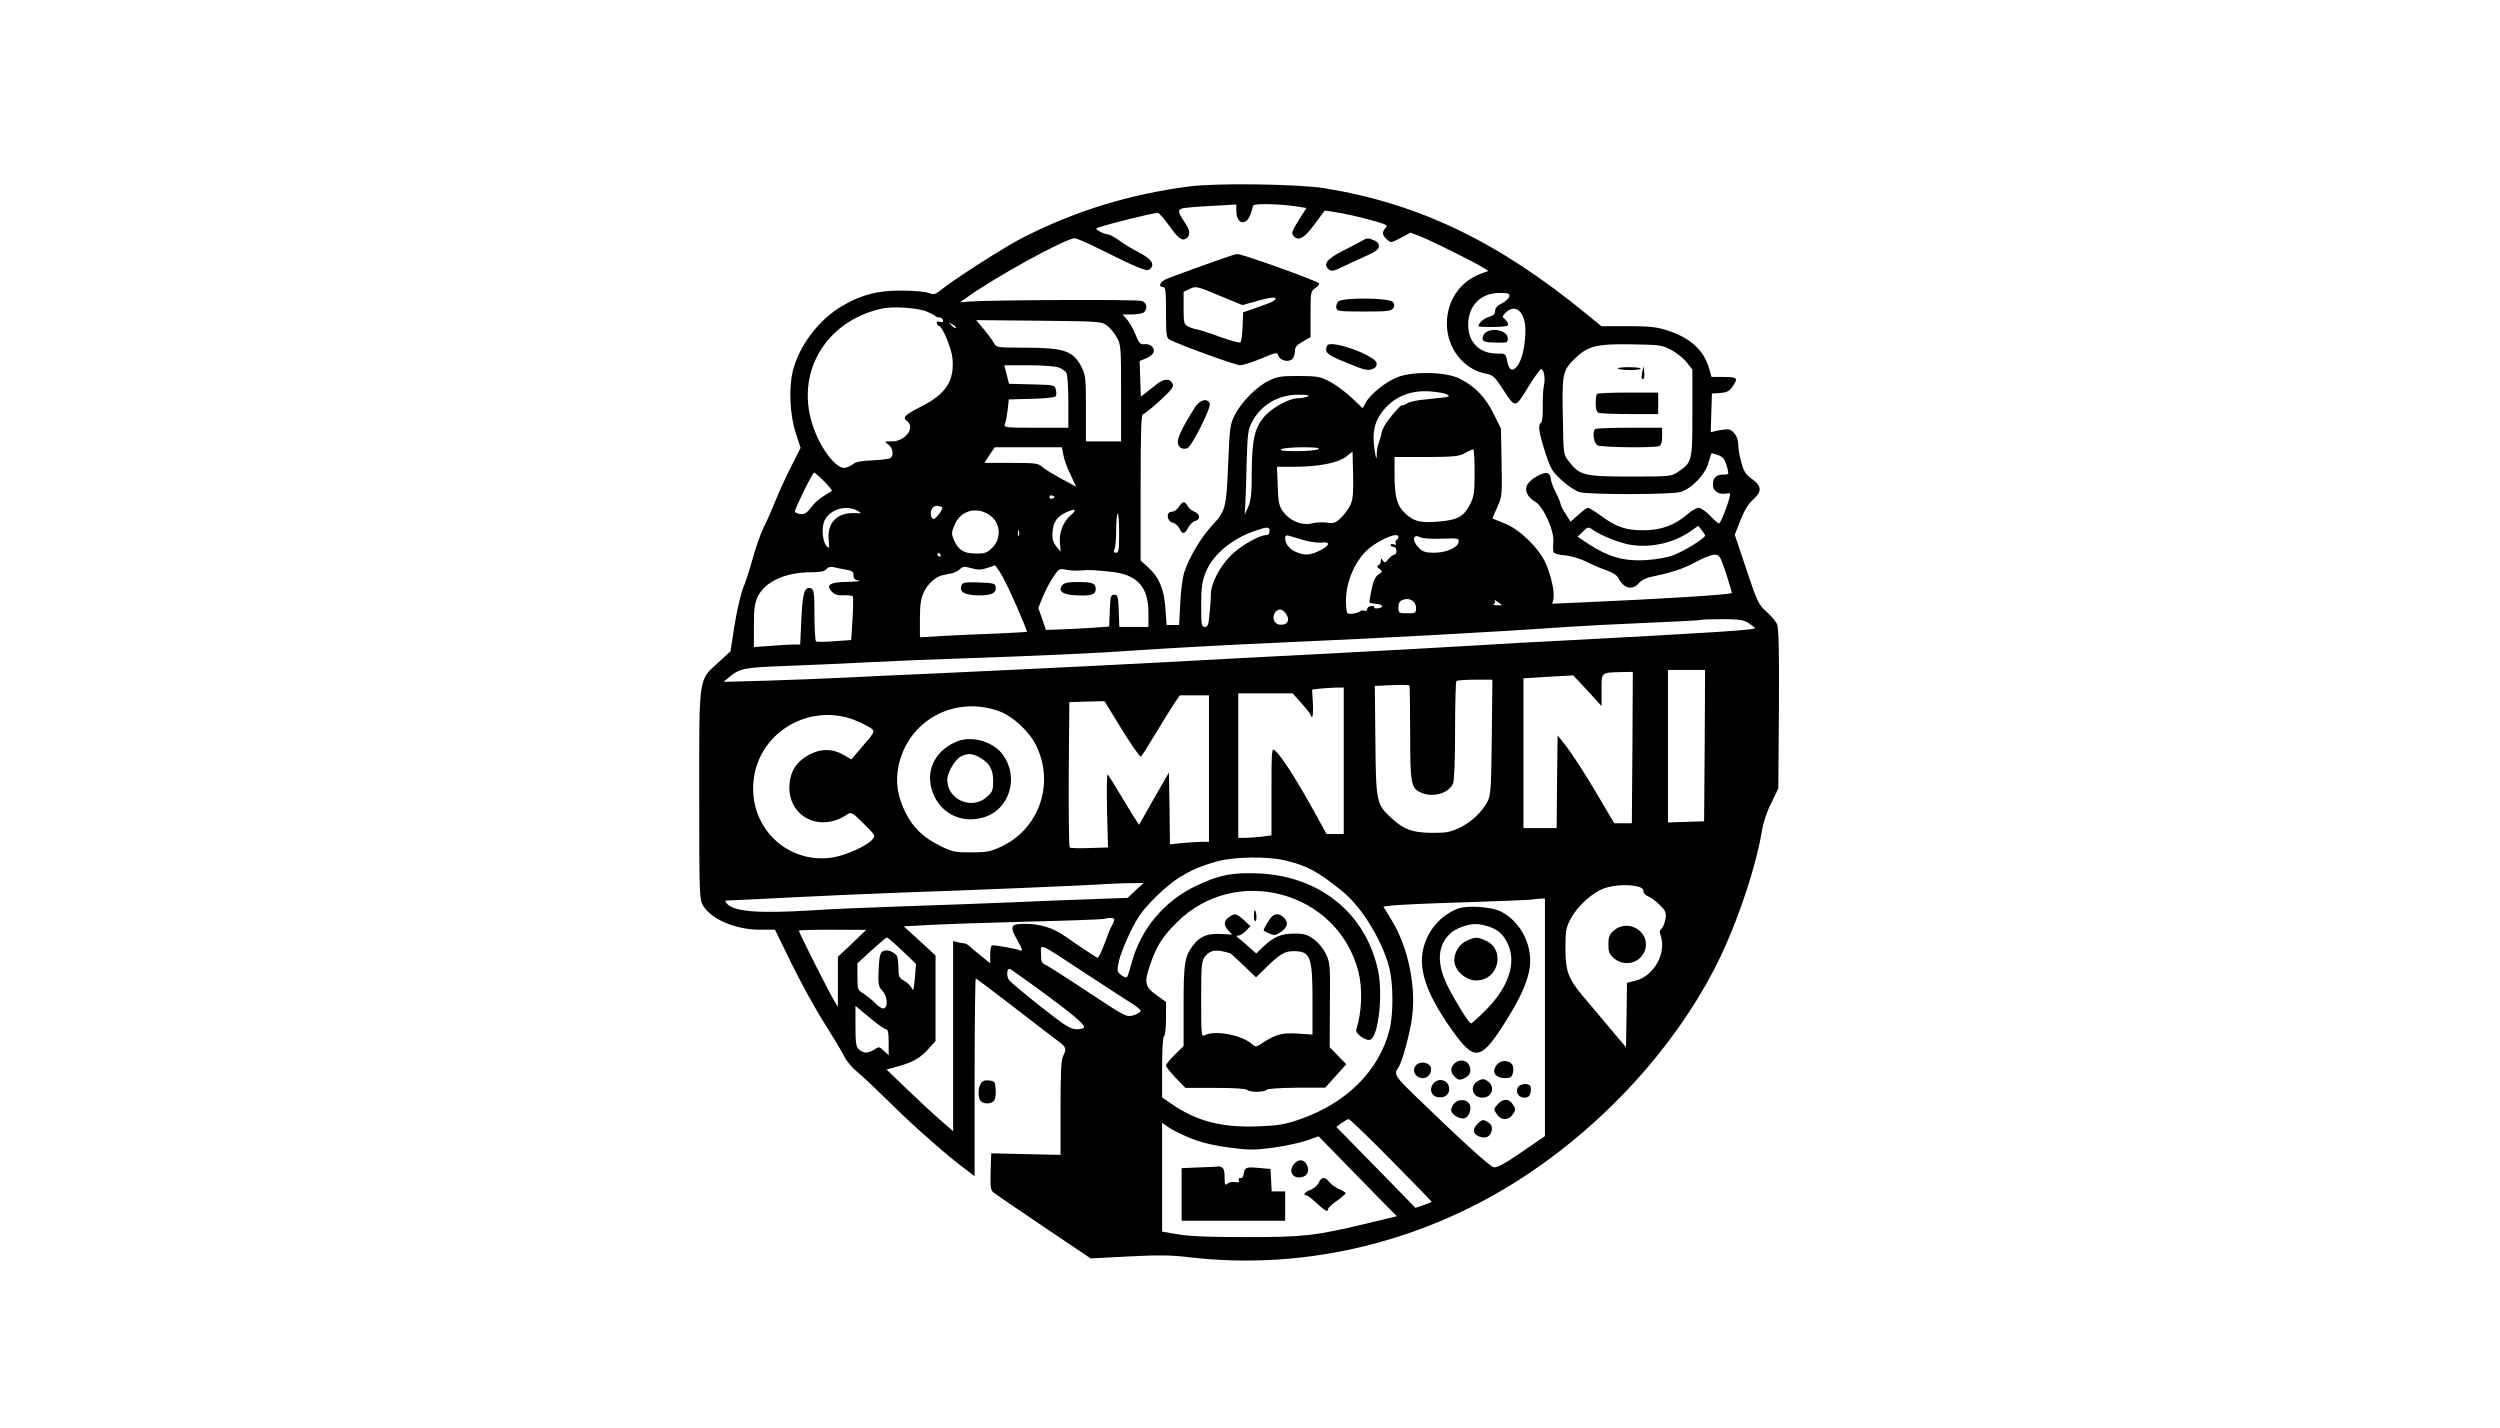 <?xml version="1.0" standalone="no"?>
<!DOCTYPE svg PUBLIC "-//W3C//DTD SVG 20010904//EN"
 "http://www.w3.org/TR/2001/REC-SVG-20010904/DTD/svg10.dtd">
<svg version="1.0" xmlns="http://www.w3.org/2000/svg"
 width="1280pt" height="731pt" viewBox="0 0 1280 731"
 preserveAspectRatio="xMidYMid meet">

<g transform="translate(0,731) scale(0.1,-0.1)"
fill="#000000" stroke="none">
<path d="M6085 6355 c-306 -41 -571 -122 -843 -259 -95 -48 -346 -208 -433
-277 -21 -17 -29 -18 -55 -9 -16 7 -78 12 -139 12 -121 1 -205 -21 -302 -78
-120 -69 -222 -205 -254 -334 -21 -88 -15 -221 14 -314 l26 -79 -50 -99 c-27
-54 -63 -132 -79 -173 -17 -42 -43 -102 -59 -133 -16 -32 -41 -103 -56 -158
-15 -54 -37 -124 -50 -154 -12 -30 -32 -116 -44 -190 l-21 -135 -60 -55 c-105
-96 -100 -61 -100 -680 0 -514 1 -536 20 -567 43 -71 167 -123 291 -123 l77 0
85 -174 c47 -96 123 -235 170 -308 46 -73 92 -150 102 -171 10 -21 39 -55 64
-75 25 -20 104 -95 175 -165 117 -116 292 -270 389 -341 l37 -28 0 506 c0 278
3 506 6 506 3 0 92 -67 197 -148 106 -82 206 -159 224 -172 41 -29 45 -41 27
-75 -11 -21 -14 -79 -14 -267 l0 -241 -177 4 -178 4 -3 -94 c-2 -80 0 -95 15
-107 10 -8 126 -87 258 -176 l239 -161 195 10 c154 8 218 7 310 -4 601 -71
1220 81 1737 428 396 265 738 640 947 1039 107 203 214 513 247 710 7 46 26
104 49 149 l36 74 3 406 c2 293 -1 413 -9 434 -6 15 -31 44 -54 65 -41 35 -47
48 -103 215 l-60 179 29 74 c20 51 40 84 64 105 47 42 46 70 -4 106 -32 22
-43 39 -55 84 -9 30 -16 71 -16 91 0 41 -26 79 -55 80 -11 0 -35 -3 -53 -7
l-33 -8 3 99 3 99 42 3 c33 2 47 9 63 32 31 44 26 50 -43 50 l-64 0 -12 43
c-28 96 -99 160 -220 197 -49 16 -92 20 -197 20 l-135 0 -77 63 c-452 370
-855 564 -1339 643 -134 22 -561 28 -698 9z m567 -104 l37 -6 -40 -63 c-32
-51 -38 -66 -28 -78 26 -31 55 -16 109 57 l53 71 46 -7 c52 -7 139 -27 223
-51 49 -15 55 -19 42 -31 -19 -20 -18 -37 7 -59 20 -18 21 -18 71 8 l50 27 52
-20 c57 -23 263 -125 314 -156 l33 -20 -43 -16 c-104 -40 -169 -137 -170 -252
-1 -127 86 -238 203 -259 32 -6 43 -16 78 -70 71 -109 67 -109 134 0 32 52 62
94 67 94 15 0 23 -47 15 -83 -4 -17 -7 -67 -6 -109 1 -43 -3 -79 -9 -83 -17
-10 -11 -49 21 -149 28 -87 35 -99 85 -145 30 -28 72 -55 92 -61 49 -13 466
-13 516 1 57 16 129 92 144 152 7 26 14 47 16 47 2 0 17 -5 33 -10 23 -8 33
-21 42 -49 15 -51 15 -51 -17 -51 -35 0 -52 -16 -52 -52 0 -32 30 -52 67 -45
22 4 24 2 18 -20 -11 -46 -46 -133 -54 -133 -4 0 -25 18 -46 40 -21 22 -48 40
-58 40 -11 0 -35 -14 -55 -31 -66 -58 -137 -84 -227 -84 -92 0 -140 16 -222
77 -29 21 -57 38 -63 38 -5 0 -28 -16 -49 -36 l-40 -35 -25 40 c-15 22 -26 45
-26 51 0 6 -11 33 -25 60 -14 27 -25 59 -25 70 0 11 -7 23 -16 27 -21 8 -82
-25 -102 -55 -19 -29 -4 -66 37 -90 44 -25 101 -153 94 -210 -3 -24 -1 -48 4
-53 4 -4 32 -11 61 -13 28 -3 76 -18 105 -32 28 -15 75 -35 102 -44 32 -11 54
-25 62 -41 27 -53 71 -63 105 -24 14 16 39 28 77 35 96 20 152 39 218 75 35
19 76 35 91 35 26 0 29 -6 60 -97 17 -53 30 -98 29 -99 -8 -9 -350 -30 -781
-49 l-139 -6 6 22 c9 33 -12 127 -41 189 -36 77 -132 170 -208 200 -32 13 -60
24 -62 25 -1 1 9 27 24 58 25 55 25 62 22 230 l-3 173 -38 76 c-41 84 -97 142
-175 180 -69 34 -234 38 -314 8 -60 -22 -144 -89 -167 -134 l-14 -26 -57 54
c-31 29 -81 66 -111 82 -49 26 -63 28 -159 29 -91 0 -112 -3 -153 -24 -63 -30
-140 -108 -174 -174 -25 -49 -27 -63 -35 -256 -10 -227 -11 -234 -87 -317 -53
-58 -111 -156 -136 -229 -10 -30 -19 -95 -22 -162 l-6 -113 -32 0 -32 0 -6 84
c-7 100 -32 160 -88 211 l-39 35 0 375 c0 293 3 375 13 375 6 0 45 31 85 68
55 50 72 71 67 84 -12 31 -43 32 -82 1 -19 -15 -46 -36 -59 -46 l-23 -18 -3
92 -3 91 33 13 c18 8 35 21 38 30 9 23 -16 46 -45 43 -23 -3 -29 3 -48 51 -12
29 -32 64 -44 77 l-22 24 49 0 c28 0 55 5 62 12 19 19 14 48 -12 57 -21 9
-781 5 -886 -3 l-45 -4 30 21 c138 102 511 307 557 307 9 0 57 -20 105 -44
224 -111 264 -128 279 -115 29 24 12 52 -52 85 -33 17 -80 45 -104 63 -23 17
-50 31 -59 31 -9 1 -27 7 -41 15 -19 10 -21 15 -10 19 64 22 283 76 309 76 5
0 31 -29 56 -64 48 -68 69 -83 91 -65 20 16 17 39 -9 79 -38 56 -39 67 -9 74
15 3 82 9 150 12 l122 7 0 -35 c0 -42 23 -67 48 -51 15 9 25 30 38 80 3 13
148 9 236 -6z m1076 -458 c-2 -10 -19 -26 -38 -36 -24 -11 -35 -24 -35 -39 0
-16 -9 -24 -30 -30 -27 -7 -55 -32 -55 -48 0 -3 35 -5 78 -4 60 1 76 4 74 15
-2 8 -10 19 -18 26 -14 10 -13 14 5 32 50 50 101 4 101 -90 0 -78 -17 -152
-42 -184 -25 -31 -43 -21 -52 30 -7 34 -8 35 -53 35 -88 0 -146 58 -146 146 0
99 64 164 160 164 46 0 54 -3 51 -17z m-2983 -78 c22 -10 42 -20 45 -24 3 -3
11 -6 19 -6 8 0 16 -6 19 -14 3 -10 -1 -12 -16 -9 -15 4 -19 2 -15 -8 3 -8 8
-14 12 -14 15 0 61 -109 67 -160 13 -116 -31 -187 -157 -250 -86 -44 -100 -57
-76 -75 46 -33 -7 -105 -76 -105 -40 0 -41 0 -19 -16 24 -16 30 -58 10 -70 -7
-4 -48 -9 -92 -11 -51 -2 -85 -8 -95 -17 -9 -8 -28 -17 -42 -21 -43 -11 -124
90 -165 209 -96 272 60 542 351 606 58 13 183 4 230 -15z m922 -71 c15 -11 38
-38 50 -60 22 -37 23 -49 23 -286 l0 -248 -90 0 -90 0 0 168 c0 154 -2 171
-22 212 -44 85 -87 99 -295 100 -137 0 -143 1 -154 23 -6 12 -29 44 -51 70
l-40 48 320 -3 c307 -3 322 -4 349 -24z m-773 -13 c-2 -3 -12 3 -22 13 -16 17
-16 18 5 5 12 -7 20 -15 17 -18z m3660 -111 c27 -14 63 -42 80 -63 l31 -39 0
-223 c0 -249 -1 -252 -75 -302 -32 -22 -42 -23 -242 -23 -236 0 -261 6 -315
77 -28 36 -28 37 -31 212 -5 235 -2 252 56 310 70 70 114 81 297 78 139 -2
155 -4 199 -27z m-3135 -91 c17 -6 36 -19 41 -29 6 -10 10 -77 10 -149 l0
-131 -166 0 c-154 0 -166 1 -159 18 4 9 10 42 14 72 l6 55 115 3 c63 1 119 7
124 12 5 5 6 20 2 34 -6 25 -7 25 -123 28 l-117 3 -12 48 -12 47 123 0 c67 0
136 -5 154 -11z m1988 -138 c16 -8 15 -10 -7 -15 -14 -2 -59 -7 -100 -11 -41
-3 -85 -12 -97 -21 -13 -8 -23 -12 -23 -9 0 9 -42 -35 -73 -77 -16 -20 -30
-48 -33 -62 -2 -14 -9 -37 -14 -51 -6 -15 -11 -43 -11 -63 -1 -30 -3 -25 -11
23 -12 77 -4 133 28 181 57 86 146 128 256 120 37 -3 76 -9 85 -15z m-712 -11
c-11 -5 -34 -9 -51 -9 -44 -1 -127 -46 -168 -91 -51 -57 -66 -118 -67 -284 0
-112 -4 -149 -18 -181 l-18 -40 3 55 c2 30 5 127 7 215 4 137 7 166 25 200 47
92 136 145 242 144 45 0 59 -3 45 -9z m-1251 -297 c3 -21 19 -67 36 -101 l30
-64 -78 42 c-42 23 -86 50 -98 61 -18 17 -36 19 -157 19 l-137 0 26 40 27 40
172 0 172 0 7 -37z m1306 27 c-8 -5 -58 -10 -110 -10 -65 0 -90 3 -80 10 8 5
58 10 110 10 65 0 90 -3 80 -10z m800 -118 c0 -102 -3 -123 -22 -162 -34 -65
-63 -82 -159 -90 -96 -9 -130 0 -175 42 -41 38 -54 86 -54 197 l0 91 163 0
c140 1 167 3 197 20 19 11 38 19 43 20 4 0 7 -53 7 -118z m-634 -163 c-8 -20
-30 -50 -48 -68 -29 -29 -38 -32 -73 -27 -22 3 -58 2 -80 -4 -51 -12 -112 14
-146 61 -21 29 -24 48 -27 132 l-4 97 94 0 c123 1 218 20 260 52 l33 26 3
-117 c2 -86 -1 -127 -12 -152z m-2696 116 c24 -24 42 -46 39 -48 -2 -2 -21
-14 -42 -27 -22 -12 -51 -39 -65 -59 -22 -29 -33 -35 -54 -33 -16 2 -28 8 -28
13 0 16 90 199 98 199 4 0 28 -20 52 -45z m1180 -80 c0 -2 -6 -5 -13 -8 -8 -3
-14 1 -14 8 0 7 6 11 14 8 7 -3 13 -6 13 -8z m-576 -53 c3 -5 -6 -21 -19 -38
-19 -22 -27 -26 -33 -16 -16 24 -2 62 24 62 12 0 25 -4 28 -8z m-434 -17 c25
-14 24 -14 -15 -12 -91 3 -142 -52 -132 -140 4 -40 3 -43 -10 -30 -21 21 -28
91 -13 128 25 60 111 87 170 54z m675 -21 c57 -37 65 -119 16 -168 -28 -27
-38 -31 -86 -30 -61 0 -89 18 -112 72 -12 29 -12 37 6 78 31 70 110 92 176 48z
m417 -2 c-39 -33 -61 -91 -55 -146 l4 -41 -20 24 c-12 13 -21 33 -22 45 -4 69
14 105 64 130 51 25 66 19 29 -12z m248 -92 c0 -85 -2 -100 -16 -100 -12 0
-14 5 -8 18 5 9 9 54 9 100 0 45 3 82 8 82 4 0 7 -45 7 -100z m3000 -12 c0
-13 -104 -78 -161 -100 -34 -13 -87 -22 -145 -26 -109 -6 -187 16 -285 79
l-62 41 27 26 c22 23 29 25 44 14 45 -33 147 -74 204 -82 107 -16 222 12 308
73 l35 25 17 -21 c10 -12 18 -25 18 -29z m-2230 22 c0 -13 -7 -20 -18 -20 -37
0 -141 -61 -186 -110 -55 -58 -96 -140 -96 -190 0 -19 -3 -65 -7 -102 -5 -57
-9 -68 -24 -68 -17 0 -19 10 -19 110 0 86 4 121 21 164 34 92 132 176 254 218
65 22 75 22 75 -2z m-1283 -22 c-3 -7 -5 -2 -5 12 0 14 2 19 5 13 2 -7 2 -19
0 -25z m1463 -25 c30 -8 69 -13 87 -11 47 6 42 -16 -10 -41 -51 -25 -76 -26
-122 -7 -34 15 -55 41 -55 72 0 12 5 15 23 10 12 -4 47 -14 77 -23z m480 18
c0 -6 -5 -13 -10 -16 -6 -4 -7 -11 -4 -17 5 -7 1 -9 -9 -5 -10 3 -17 2 -17 -3
0 -6 7 -10 15 -10 8 0 15 -9 15 -20 0 -11 -5 -20 -11 -20 -6 0 -19 -10 -30
-22 -16 -20 -20 -21 -29 -8 -8 13 -10 13 -10 -2 0 -9 -6 -19 -12 -22 -10 -3
-8 -9 5 -19 16 -14 16 -15 -6 -29 -16 -11 -26 -33 -35 -78 -7 -34 -12 -64 -10
-66 2 -2 18 -4 36 -6 35 -3 39 -20 4 -23 -11 -1 -19 2 -16 6 2 4 -5 7 -16 6
-11 -1 -20 -8 -20 -15 0 -8 -6 -12 -14 -9 -7 3 -17 2 -22 -3 -5 -5 -22 -10
-39 -12 -29 -3 -30 -1 -33 42 -7 93 30 199 94 270 51 56 174 113 174 81z m221
-9 c85 3 90 2 87 -17 -4 -29 -64 -55 -126 -55 -43 0 -58 5 -77 25 -37 36 -32
75 7 54 12 -6 59 -9 109 -7z m-2566 -82 c3 -5 1 -10 -4 -10 -6 0 -11 5 -11 10
0 6 2 10 4 10 3 0 8 -4 11 -10z m388 -259 c32 -73 57 -135 55 -136 -2 -1 -73
-5 -158 -9 -85 -3 -208 -8 -272 -12 l-118 -7 0 94 c0 70 5 105 19 135 20 44
61 82 98 89 12 3 34 7 47 10 14 3 32 12 41 21 14 14 22 15 58 5 33 -10 50 -9
82 1 l40 14 25 -36 c13 -19 51 -95 83 -169z m-870 182 c30 -5 37 -10 37 -29 0
-17 7 -24 28 -27 15 -2 -10 -5 -54 -6 -96 -1 -119 -16 -84 -51 15 -15 31 -20
60 -18 22 1 42 -1 46 -5 3 -3 3 -55 -1 -115 l-7 -109 -86 -6 c-47 -4 -89 -4
-94 -1 -4 3 -8 64 -8 135 0 109 -3 131 -16 136 -34 13 -45 -19 -51 -156 l-6
-131 -36 0 c-20 0 -73 -3 -118 -7 l-83 -6 0 108 c0 89 4 116 20 151 37 76 142
124 271 124 48 0 70 4 80 16 8 10 21 14 38 10 14 -4 43 -9 64 -13z m1197 -4
c47 4 71 3 163 -7 131 -15 187 -78 187 -209 l0 -73 -75 0 -74 0 -3 83 c-3 74
-5 82 -23 82 -18 0 -20 -8 -23 -82 l-3 -81 -97 -7 c-53 -3 -126 -7 -162 -8
l-65 -2 -19 56 -20 56 23 57 c13 31 37 77 53 101 29 44 32 45 67 38 20 -4 52
-6 71 -4z m1720 -191 c0 -27 -2 -28 -45 -28 -43 0 -45 1 -45 30 0 23 6 33 23
39 34 13 67 -7 67 -41z m439 15 c2 -2 -9 -3 -25 -2 -16 0 -23 3 -16 6 6 2 9
10 5 16 -4 7 2 5 13 -3 10 -8 21 -16 23 -17z m-1103 -48 c21 -32 4 -58 -35
-53 -29 3 -41 39 -21 64 18 21 37 17 56 -11z m2362 -42 c15 -10 32 -22 38 -28
10 -10 -175 -22 -1006 -66 -91 -4 -284 -15 -430 -24 -252 -15 -371 -21 -820
-45 -107 -5 -274 -14 -370 -19 -498 -28 -1047 -55 -1615 -81 -126 -5 -311 -14
-410 -19 -99 -5 -281 -12 -405 -16 l-225 -6 25 21 c60 50 74 52 310 61 124 5
315 13 425 19 110 6 331 15 490 20 350 12 671 26 860 40 213 14 485 29 740 40
521 23 1083 53 1465 80 74 5 259 15 410 21 151 6 277 13 279 15 2 2 51 4 108
4 81 0 110 -4 131 -17z m-220 -630 l-3 -388 -92 -3 -93 -3 0 391 0 390 95 0
95 0 -2 -387z m-370 -10 l-3 -388 -45 0 -45 0 -97 164 c-53 90 -119 191 -145
225 l-48 61 -3 -237 -2 -238 -85 0 -85 0 0 384 0 383 128 8 127 7 73 -78 72
-79 0 82 c0 93 -4 89 103 92 l57 1 -2 -387z m-720 55 c-3 -260 -5 -297 -21
-330 -28 -55 -84 -108 -146 -137 -47 -22 -69 -26 -141 -25 -98 1 -140 16 -201
71 -82 74 -84 81 -87 400 l-3 281 86 4 c48 2 89 1 91 -1 2 -2 4 -112 4 -243 0
-260 4 -283 55 -306 60 -27 141 -5 164 45 7 15 11 115 11 272 0 136 3 251 7
254 3 4 46 7 95 7 l89 0 -3 -292z m-758 -123 l0 -375 -44 0 -44 0 -82 148
c-81 145 -153 256 -184 281 -15 12 -16 -7 -16 -211 l0 -225 -52 -7 c-29 -3
-68 -6 -85 -6 l-33 0 0 370 0 370 139 0 139 0 46 -51 c25 -28 46 -55 46 -60 0
-5 3 -9 8 -9 4 0 6 31 4 69 l-4 70 29 4 c15 2 52 5 81 6 l52 1 0 -375z m-690
-40 l0 -375 -32 0 c-18 0 -63 -3 -100 -6 l-68 -7 -2 184 -3 184 -77 -134 -76
-134 -35 54 c-18 30 -53 87 -77 127 -23 40 -46 74 -49 77 -4 2 -5 -81 -3 -185
l5 -189 -94 -3 c-52 -2 -97 -1 -102 3 -4 3 -6 171 -5 375 l3 369 90 3 90 2 89
-145 c49 -79 93 -142 97 -139 4 2 38 55 75 117 37 62 80 131 96 155 l29 42 74
0 75 0 0 -375z m-1073 293 c68 -25 151 -101 186 -171 98 -193 21 -426 -171
-519 -60 -28 -77 -32 -157 -32 -81 -1 -97 2 -155 30 -92 45 -143 93 -184 174
-41 83 -52 156 -36 236 48 236 288 366 517 282z m-779 -32 c29 -8 73 -26 98
-41 51 -30 53 -20 -29 -117 l-48 -56 -42 24 c-56 32 -115 32 -176 -1 -63 -35
-94 -82 -99 -153 -10 -165 159 -249 300 -149 16 10 26 4 80 -50 61 -61 62 -62
43 -83 -29 -32 -134 -79 -200 -90 -239 -38 -440 163 -405 407 31 223 256 368
478 309z m2240 -731 c117 -28 170 -57 298 -161 100 -82 206 -259 239 -396 19
-83 19 -234 -1 -312 -54 -209 -220 -374 -459 -457 -76 -26 -109 -32 -215 -36
-186 -7 -313 26 -445 117 l-45 31 0 154 c0 92 4 156 10 160 6 3 10 44 10 91
l0 84 -50 36 c-58 42 -63 64 -31 155 32 95 62 142 136 216 302 302 825 160
930 -252 22 -86 18 -207 -11 -297 -6 -20 50 -60 72 -51 42 16 66 236 39 357
-64 291 -297 479 -608 494 -138 6 -208 -8 -326 -65 -162 -78 -281 -221 -327
-393 -10 -36 -20 -69 -24 -73 -4 -4 -17 1 -30 11 -22 18 -22 21 -11 73 7 30
34 97 59 149 39 79 61 109 132 180 95 95 185 146 313 180 90 24 256 26 345 5z
m-764 -154 l-40 -38 -190 -7 c-104 -3 -286 -11 -404 -16 -118 -5 -363 -14
-545 -20 -181 -6 -397 -15 -478 -21 -277 -17 -401 -7 -437 36 -11 13 -8 15 16
15 16 0 155 7 309 15 154 8 411 19 570 25 334 11 1006 39 1050 44 17 1 66 3
110 4 l80 1 -41 -38z m2571 20 c19 -4 30 -13 29 -23 -1 -9 11 -22 26 -28 15
-6 42 -27 60 -45 29 -30 32 -38 27 -72 -4 -21 -13 -42 -20 -48 -9 -7 -11 -17
-6 -30 35 -90 -31 -212 -127 -236 l-44 -11 -2 -165 -3 -165 -90 107 c-49 59
-109 130 -133 158 -73 87 -87 127 -87 242 0 89 3 106 27 151 35 66 113 136
175 157 50 16 116 20 168 8z m-475 -670 l0 -608 -121 -83 c-90 -62 -126 -80
-142 -76 -21 6 -163 134 -399 363 -106 102 -113 113 -88 148 18 24 60 177 70
257 21 159 -21 361 -105 497 l-42 69 45 6 c24 3 189 11 366 16 176 6 332 12
346 14 14 2 35 4 48 5 l22 1 0 -609z m-2207 492 c-3 -10 -9 -22 -13 -28 -4 -5
-20 -45 -35 -87 -18 -50 -32 -75 -39 -71 -23 14 -113 74 -161 108 -61 44 -130
65 -207 65 -75 0 -80 -12 -38 -86 26 -46 28 -55 13 -50 -18 8 -118 26 -140 26
-9 0 -13 -16 -13 -46 l0 -46 -47 38 c-27 21 -54 44 -61 51 -7 7 -19 13 -25 13
-7 0 -22 3 -34 6 l-23 6 0 -487 0 -487 -72 63 c-40 35 -117 107 -171 159 l-98
94 58 16 c79 22 113 42 156 89 l37 41 0 219 0 219 -27 25 c-16 14 -52 47 -82
75 l-54 49 109 6 c60 4 291 12 514 18 222 5 406 12 409 15 2 2 15 4 27 4 18 0
22 -4 17 -17z m-1340 -113 l-73 -69 0 -128 0 -128 -21 35 c-24 39 -179 346
-179 355 0 3 78 5 173 5 l172 -1 -72 -69z m256 -37 l71 -68 -6 -74 c-5 -56 -9
-69 -15 -52 -5 12 -22 29 -39 39 -27 15 -30 22 -30 67 0 28 -4 55 -8 61 -12
18 -44 32 -63 27 -23 -6 -27 -21 -31 -110 -2 -63 0 -75 20 -96 25 -26 30 -82
8 -90 -7 -3 -27 8 -42 24 -16 17 -44 39 -61 51 -32 19 -33 22 -33 88 l0 68 72
66 c40 36 75 66 79 66 4 0 39 -30 78 -67z m941 -118 c102 -67 206 -135 232
-151 27 -16 48 -34 48 -40 0 -6 -16 -16 -36 -22 -36 -11 -38 -10 -238 122
-110 73 -209 136 -218 139 -14 5 -18 18 -18 52 0 56 -20 64 230 -100z m-235
-85 c166 -122 225 -171 225 -189 0 -6 -16 -11 -37 -11 -33 1 -57 16 -183 115
-80 63 -152 124 -162 135 -15 18 -15 60 1 60 3 0 74 -50 156 -110z m-788 -200
c9 0 13 -17 13 -67 l0 -66 -25 23 c-23 22 -25 22 -49 6 -32 -20 -55 -20 -78 1
-15 14 -18 32 -18 120 l0 103 72 -60 c39 -33 77 -60 85 -60z m2586 -670 c114
-115 207 -211 207 -213 0 -2 -19 -10 -41 -17 l-42 -14 -202 207 -203 207 27
20 c14 10 31 20 37 20 5 0 103 -94 217 -210z m-1019 109 c51 -20 120 -36 193
-45 101 -13 126 -13 222 0 59 8 136 25 170 36 l62 22 102 -104 c56 -58 146
-150 200 -205 l99 -100 -149 -36 c-270 -65 -330 -71 -623 -71 -181 0 -291 4
-347 14 l-83 14 0 278 0 279 38 -26 c20 -14 73 -39 116 -56z"/>
<path d="M6970 6075 c-14 -8 -59 -31 -100 -52 -78 -40 -97 -67 -66 -93 13 -10
25 -8 68 13 29 14 83 39 121 56 52 23 67 35 67 51 0 13 -9 24 -26 30 -32 13
-34 13 -64 -5z"/>
<path d="M6300 6000 c-65 -21 -308 -109 -332 -120 -30 -14 -38 -40 -13 -40 13
0 15 -21 15 -130 0 -113 2 -130 18 -139 49 -26 338 -131 361 -131 15 0 63 16
108 34 78 33 82 34 88 15 8 -24 50 -35 70 -19 8 7 15 25 15 41 0 22 8 32 40
50 l40 23 0 118 c0 115 1 118 26 134 14 9 21 20 17 24 -17 15 -396 151 -417
149 -6 0 -22 -4 -36 -9z m141 -230 c74 21 105 22 83 1 -5 -5 -43 -20 -84 -34
l-75 -26 -3 -73 c-2 -40 -6 -76 -11 -81 -4 -4 -52 9 -107 29 -54 20 -108 37
-119 38 -11 2 -30 8 -43 15 -20 11 -22 19 -22 95 l0 82 32 15 c30 15 36 14
150 -34 l119 -49 80 22z"/>
<path d="M6850 5765 c-6 -8 -10 -22 -8 -32 3 -16 16 -18 142 -18 119 0 140 2
149 17 8 12 7 21 -2 32 -19 22 -262 24 -281 1z"/>
<path d="M6797 5543 c-4 -3 -7 -14 -7 -24 0 -21 24 -35 134 -78 60 -25 81 -29
102 -21 18 7 24 16 22 31 -5 38 -225 118 -251 92z"/>
<path d="M6117 5223 c-56 -88 -87 -151 -87 -175 0 -27 22 -42 49 -33 22 7 123
208 115 229 -12 30 -52 19 -77 -21z"/>
<path d="M6036 4715 c-9 -14 -25 -25 -36 -25 -31 0 -27 -48 4 -56 13 -3 28
-16 35 -30 14 -32 27 -30 45 5 9 16 24 31 36 34 28 7 25 35 -4 47 -14 5 -30
18 -36 30 -14 26 -24 25 -44 -5z"/>
<path d="M7606 5607 c-10 -7 -17 -22 -15 -32 3 -15 15 -18 67 -19 58 -2 62 -1
62 21 0 39 -75 59 -114 30z"/>
<path d="M8284 5423 c10 -10 116 -10 116 0 0 4 -28 7 -62 7 -34 0 -58 -3 -54
-7z"/>
<path d="M8408 5405 c-6 -30 -3 -43 8 -33 3 4 4 19 2 35 l-3 28 -7 -30z"/>
<path d="M8177 5293 c-4 -3 -7 -25 -7 -49 0 -29 5 -44 16 -48 9 -3 81 -6 160
-6 l144 0 0 55 0 55 -153 0 c-85 0 -157 -3 -160 -7z"/>
<path d="M8167 5113 c-16 -15 -7 -72 12 -83 21 -11 288 -14 315 -4 11 4 16 19
16 50 l0 44 -168 0 c-93 0 -172 -3 -175 -7z"/>
<path d="M4923 4314 c-12 -33 11 -49 75 -52 72 -3 105 10 100 41 -3 20 -9 22
-86 25 -69 2 -83 0 -89 -14z"/>
<path d="M5439 4314 c-24 -29 1 -49 67 -52 81 -4 104 3 104 32 0 30 -16 36
-95 36 -45 0 -66 -4 -76 -16z"/>
<path d="M4906 3516 c-110 -41 -165 -139 -137 -243 33 -121 147 -184 267 -148
134 40 184 207 97 323 -48 64 -153 95 -227 68z m102 -80 c56 -29 77 -63 77
-123 0 -49 -3 -58 -33 -84 -76 -68 -202 -13 -202 88 0 38 40 105 70 120 32 16
55 16 88 -1z"/>
<path d="M6420 2619 c0 -16 4 -28 9 -25 8 5 3 56 -5 56 -2 0 -4 -14 -4 -31z"/>
<path d="M6292 2614 c-27 -19 -28 -41 -3 -68 l20 -21 -58 3 c-69 4 -108 -12
-144 -60 -42 -57 -47 -90 -47 -307 l0 -207 -45 -44 c-25 -24 -45 -49 -45 -56
0 -6 22 -34 49 -62 l50 -52 155 0 c92 0 157 -4 161 -10 3 -5 26 -10 50 -10 24
0 47 5 50 10 4 6 67 10 153 11 l147 0 54 60 54 60 -43 44 -42 43 1 215 c2 203
1 218 -20 262 -13 28 -39 59 -62 76 -33 24 -50 29 -99 29 -67 0 -107 -16 -160
-67 l-36 -35 -35 31 c-19 18 -43 38 -53 46 -16 12 -16 14 -3 15 8 0 26 11 38
24 l23 24 -33 31 c-39 35 -47 37 -77 15z m6 -184 c2 0 33 -28 68 -62 l65 -62
52 51 c71 69 95 83 140 83 87 0 97 -27 97 -255 l0 -172 -75 5 c-80 5 -111 -3
-178 -46 -34 -23 -39 -24 -55 -9 -53 48 -191 74 -243 47 -18 -10 -19 -5 -19
183 0 180 2 196 20 220 23 29 51 36 95 25 16 -4 31 -8 33 -8z"/>
<path d="M6508 2613 c-15 -18 -38 -57 -38 -66 0 -3 13 -10 30 -17 25 -11 33
-9 60 10 34 24 38 49 12 73 -24 22 -45 21 -64 0z"/>
<path d="M8263 2546 c-23 -20 -28 -32 -28 -71 0 -39 5 -51 28 -71 53 -45 131
-27 157 35 38 93 -80 173 -157 107z"/>
<path d="M7465 2658 c-64 -23 -123 -77 -154 -140 -65 -129 -29 -268 124 -483
117 -164 147 -158 280 55 69 112 98 176 114 247 25 120 -36 249 -144 306 -47
24 -173 33 -220 15z m158 -92 c50 -18 76 -42 98 -91 44 -96 2 -222 -116 -339
-36 -36 -69 -66 -73 -66 -11 0 -79 110 -120 191 -58 117 -53 210 16 272 26 24
88 46 127 46 17 0 47 -6 68 -13z"/>
<path d="M7513 2495 c-40 -17 -67 -58 -67 -103 0 -49 58 -102 112 -102 117 0
153 161 45 206 -40 17 -49 17 -90 -1z"/>
<path d="M7446 1864 c-22 -21 -20 -47 4 -69 17 -15 24 -16 45 -7 32 15 41 37
27 68 -13 28 -52 33 -76 8z"/>
<path d="M7667 1862 c-34 -37 -14 -72 40 -72 27 0 34 5 39 27 4 14 2 33 -3 42
-15 23 -56 25 -76 3z"/>
<path d="M7252 1858 c-27 -27 -6 -68 35 -68 31 0 52 42 33 65 -15 18 -51 20
-68 3z"/>
<path d="M7570 1777 c-48 -24 -34 -87 20 -87 51 0 68 58 25 86 -16 11 -25 11
-45 1z"/>
<path d="M7336 1759 c-20 -30 -6 -63 28 -67 33 -4 56 13 56 42 0 47 -57 63
-84 25z"/>
<path d="M7771 1742 c-13 -25 5 -52 34 -52 18 0 26 7 31 24 3 14 3 30 -1 35
-10 17 -53 13 -64 -7z"/>
<path d="M7447 1662 c-9 -10 -17 -26 -17 -35 0 -23 44 -50 69 -42 24 7 38 51
24 74 -15 23 -56 25 -76 3z"/>
<path d="M7670 1658 c-24 -26 -24 -28 -4 -56 21 -30 59 -29 80 3 15 23 15 27
0 50 -20 31 -49 32 -76 3z"/>
<path d="M7565 1556 c-28 -28 -24 -53 9 -65 30 -12 55 -2 62 25 7 27 0 40 -27
54 -15 9 -24 6 -44 -14z"/>
<path d="M6627 1352 c-32 -35 -11 -77 34 -70 32 5 45 31 31 62 -14 30 -42 34
-65 8z"/>
<path d="M6143 1333 l-93 -4 0 -134 0 -135 265 0 265 0 0 75 0 75 -35 0 -34 0
-3 58 -3 57 -58 5 c-67 6 -74 4 -79 -30 -2 -15 -9 -24 -17 -22 -8 2 -11 -3 -8
-11 4 -10 -1 -13 -19 -9 -13 2 -31 -1 -39 -8 -13 -11 -15 -6 -15 33 0 32 -5
47 -16 51 -9 3 -16 5 -17 4 -1 -1 -44 -4 -94 -5z"/>
<path d="M6752 1254 c-7 -14 -26 -30 -42 -36 -28 -9 -42 -28 -21 -28 5 0 29
-18 52 -40 44 -41 59 -48 59 -30 0 6 20 25 45 42 25 18 45 35 45 39 0 3 -15
13 -32 20 -18 7 -41 24 -51 36 -24 30 -41 29 -55 -3z"/>
<path d="M5021 1761 c-15 -26 -14 -74 1 -89 16 -16 53 -15 67 2 7 8 11 34 9
58 -3 40 -5 43 -35 46 -23 2 -34 -2 -42 -17z"/>
</g>
</svg>
